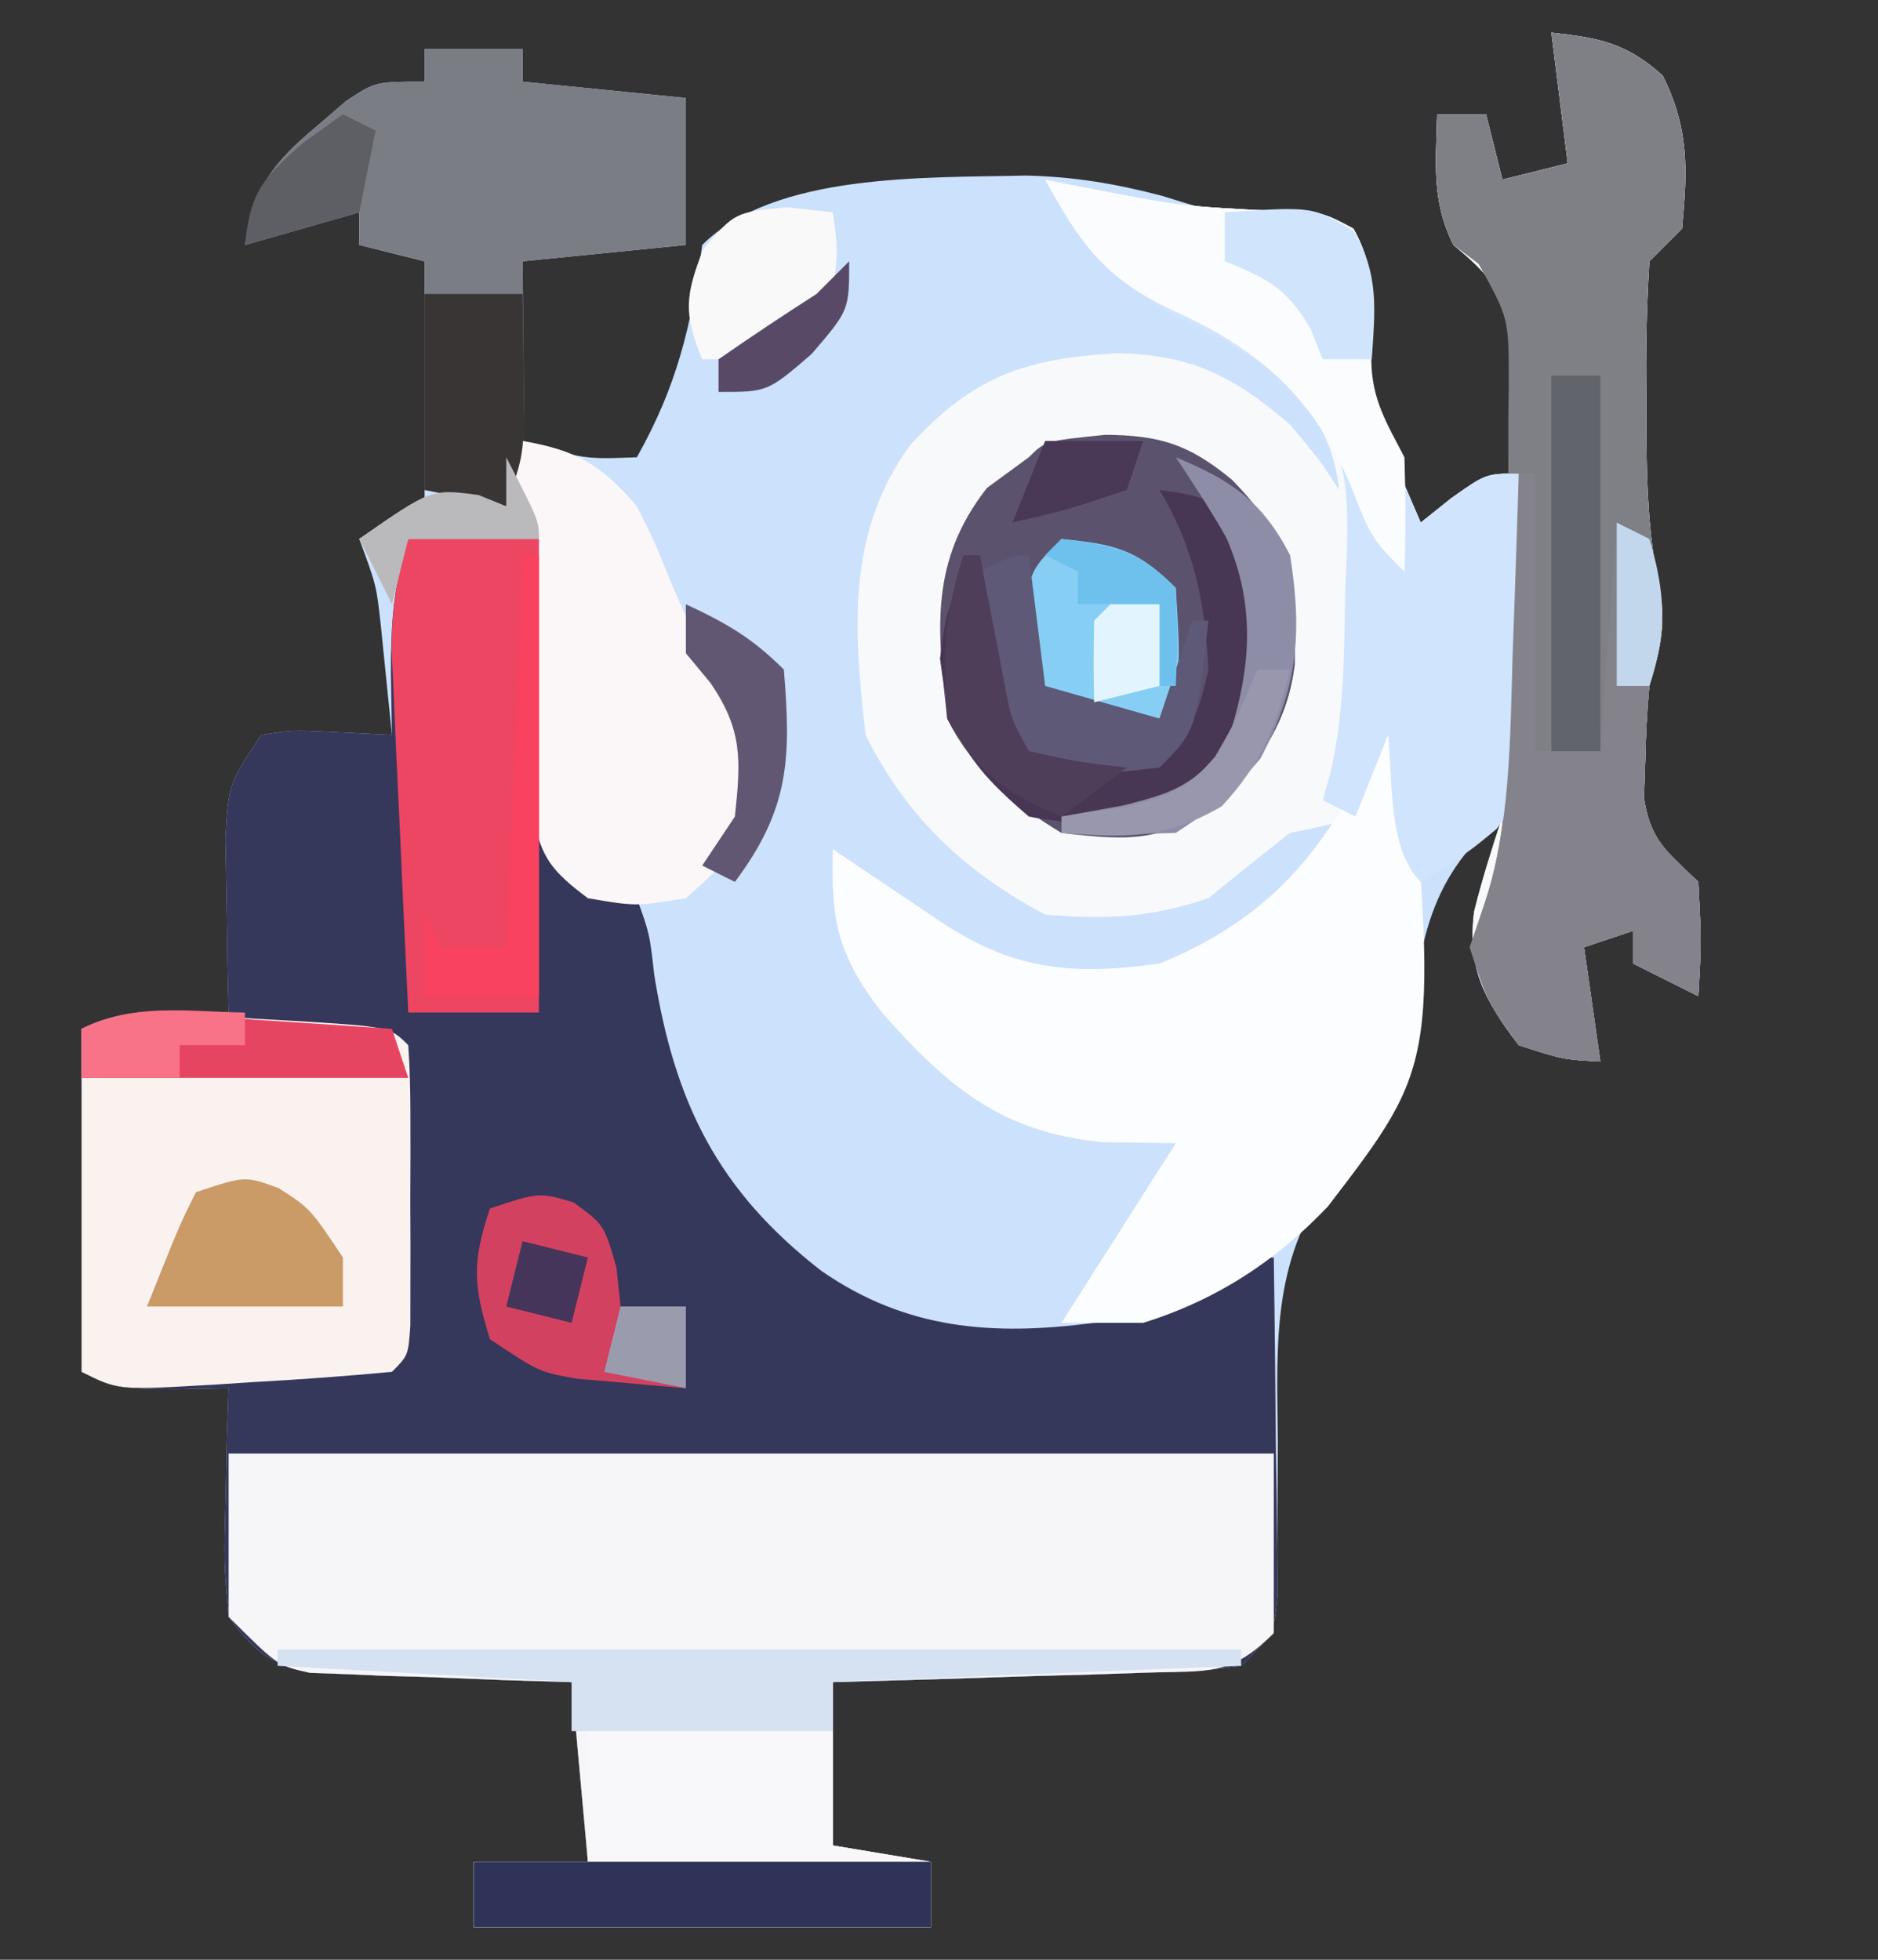 <?xml version="1.0" encoding="UTF-8"?>
<svg version="1.1" xmlns="http://www.w3.org/2000/svg" width="115" height="120">
<rect width="100%" height="100%" fill="#333333" stroke="none"/>
<path d="M0 0 C2.932 0.317 4.59 0.632 6.812 2.625 C8.445 5.891 8.333 8.401 8 12 C7.34 12.66 6.68 13.32 6 14 C5.827 16.809 5.768 19.507 5.812 22.312 C5.813 23.072 5.814 23.832 5.814 24.615 C5.839 27.784 5.934 30.681 6.574 33.793 C7.052 36.267 6.701 37.609 6 40 C5.863 41.517 5.781 43.04 5.75 44.562 C5.724 45.327 5.698 46.091 5.672 46.879 C6.082 49.532 7.118 50.172 9 52 C9.188 55.688 9.188 55.688 9 59 C7.68 58.34 6.36 57.68 5 57 C5 56.34 5 55.68 5 55 C3.515 55.495 3.515 55.495 2 56 C2.495 59.465 2.495 59.465 3 63 C0.688 62.875 0.688 62.875 -2 62 C-4.084 59.243 -5.163 57.332 -4.734 53.824 C-4.246 51.858 -3.631 49.925 -3 48 C-7.907 52.046 -8.008 56.262 -8.898 62.297 C-9.966 65.885 -10.7 66.987 -13.055 69.68 C-17.174 74.817 -16.819 80.02 -16.75 86.375 C-16.758 88.529 -16.773 90.682 -16.797 92.836 C-16.79 93.78 -16.783 94.724 -16.776 95.697 C-17 98 -17 98 -19 100 C-21.522 100.319 -21.522 100.319 -24.664 100.414 C-25.786 100.453 -26.907 100.491 -28.062 100.531 C-29.238 100.562 -30.414 100.593 -31.625 100.625 C-32.808 100.664 -33.992 100.702 -35.211 100.742 C-38.14 100.837 -41.07 100.922 -44 101 C-44 104.3 -44 107.6 -44 111 C-41.03 111.495 -41.03 111.495 -38 112 C-38 113.32 -38 114.64 -38 116 C-47.24 116 -56.48 116 -66 116 C-66 114.68 -66 113.36 -66 112 C-63.69 112 -61.38 112 -59 112 C-59.33 108.37 -59.66 104.74 -60 101 C-61.265 100.963 -62.529 100.925 -63.832 100.887 C-65.492 100.821 -67.152 100.755 -68.812 100.688 C-69.646 100.665 -70.479 100.642 -71.338 100.619 C-72.542 100.566 -72.542 100.566 -73.77 100.512 C-74.877 100.472 -74.877 100.472 -76.007 100.432 C-78.541 99.883 -79.458 99.063 -81 97 C-81.293 93.645 -81.293 93.645 -81.188 89.812 C-81.16 88.54 -81.133 87.268 -81.105 85.957 C-81.071 84.981 -81.036 84.005 -81 83 C-82.671 83.031 -82.671 83.031 -84.375 83.062 C-88 83 -88 83 -90 82 C-90 75.07 -90 68.14 -90 61 C-87.043 59.522 -84.258 59.94 -81 60 C-81.023 59.024 -81.046 58.048 -81.07 57.043 C-81.088 55.771 -81.106 54.498 -81.125 53.188 C-81.148 51.923 -81.171 50.658 -81.195 49.355 C-81 46 -81 46 -79 43 C-77.055 42.707 -77.055 42.707 -74.875 42.812 C-73.596 42.874 -72.317 42.936 -71 43 C-71.142 41.562 -71.289 40.125 -71.438 38.688 C-71.519 37.887 -71.6 37.086 -71.684 36.262 C-71.953 33.839 -71.953 33.839 -73 31 C-71.68 30.34 -70.36 29.68 -69 29 C-69 24.05 -69 19.1 -69 14 C-70.32 13.67 -71.64 13.34 -73 13 C-73 12.34 -73 11.68 -73 11 C-75.31 11.66 -77.62 12.32 -80 13 C-79.436 9.494 -78.33 8.01 -75.625 5.75 C-75.019 5.229 -74.413 4.708 -73.789 4.172 C-72 3 -72 3 -69 3 C-69 2.34 -69 1.68 -69 1 C-67.02 1 -65.04 1 -63 1 C-63 1.66 -63 2.32 -63 3 C-59.7 3.33 -56.4 3.66 -53 4 C-53 6.97 -53 9.94 -53 13 C-56.3 13.33 -59.6 13.66 -63 14 C-63 17.63 -63 21.26 -63 25 C-59.202 26.121 -59.202 26.121 -56 26 C-53.534 21.604 -52.668 17.962 -52 13 C-47.557 8.557 -38.284 8.899 -32.188 8.75 C-29.253 8.814 -26.648 9.251 -23.812 10 C-20.123 11.152 -20.123 11.152 -16.688 10.938 C-14 11 -14 11 -12.125 12 C-10.644 14.633 -10.962 16.841 -11.094 19.793 C-10.935 23.541 -9.468 26.575 -8 30 C-7.381 29.505 -6.763 29.01 -6.125 28.5 C-4 27 -4 27 -2 27 C-2.087 25.228 -2.195 23.458 -2.312 21.688 C-2.371 20.701 -2.429 19.715 -2.488 18.699 C-3.057 15.7 -3.715 14.909 -6 13 C-7.354 10.291 -7.065 7.991 -7 5 C-6.01 5 -5.02 5 -4 5 C-3.505 6.98 -3.505 6.98 -3 9 C-1.68 8.67 -0.36 8.34 1 8 C0.505 4.04 0.505 4.04 0 0 Z " fill="#CCE1FB" transform="translate(95,2)"/>
<path d="M0 0 C2.64 0 5.28 0 8 0 C8.004 0.56 8.008 1.12 8.012 1.697 C8.045 4.236 8.116 6.774 8.188 9.312 C8.193 10.194 8.199 11.075 8.205 11.982 C8.289 14.421 8.408 16.631 9 19 C11.395 20.867 11.395 20.867 14 22 C14.785 24.199 14.785 24.199 15.062 26.688 C16.318 34.526 18.953 39.893 25.289 44.812 C30.496 48.426 35.797 48.811 42 48 C44.255 47.127 46.238 46.12 48.309 44.875 C50 44 50 44 53 44 C53.058 47.792 53.094 51.583 53.125 55.375 C53.142 56.455 53.159 57.535 53.176 58.648 C53.182 59.68 53.189 60.711 53.195 61.773 C53.206 62.727 53.216 63.68 53.227 64.662 C53 67 53 67 51 69 C48.478 69.319 48.478 69.319 45.336 69.414 C44.214 69.453 43.093 69.491 41.938 69.531 C40.762 69.562 39.586 69.593 38.375 69.625 C37.192 69.664 36.008 69.702 34.789 69.742 C31.86 69.837 28.93 69.922 26 70 C26 73.3 26 76.6 26 80 C28.97 80.495 28.97 80.495 32 81 C32 82.32 32 83.64 32 85 C22.76 85 13.52 85 4 85 C4 83.68 4 82.36 4 81 C6.31 81 8.62 81 11 81 C10.67 77.37 10.34 73.74 10 70 C8.735 69.963 7.471 69.925 6.168 69.887 C4.508 69.821 2.848 69.755 1.188 69.688 C0.354 69.665 -0.479 69.642 -1.338 69.619 C-2.542 69.566 -2.542 69.566 -3.77 69.512 C-4.877 69.472 -4.877 69.472 -6.007 69.432 C-8.541 68.883 -9.458 68.063 -11 66 C-11.293 62.645 -11.293 62.645 -11.188 58.812 C-11.16 57.54 -11.133 56.268 -11.105 54.957 C-11.071 53.981 -11.036 53.005 -11 52 C-12.114 52.021 -13.227 52.041 -14.375 52.062 C-18 52 -18 52 -20 51 C-20 44.07 -20 37.14 -20 30 C-17.043 28.522 -14.258 28.94 -11 29 C-11.023 28.024 -11.046 27.048 -11.07 26.043 C-11.088 24.771 -11.106 23.498 -11.125 22.188 C-11.148 20.923 -11.171 19.658 -11.195 18.355 C-11 15 -11 15 -9 12 C-7.055 11.707 -7.055 11.707 -4.875 11.812 C-3.596 11.874 -2.317 11.936 -1 12 C-1.021 10.762 -1.041 9.525 -1.062 8.25 C-1.068 5.336 -0.93 2.79 0 0 Z " fill="#35375B" transform="translate(25,33)"/>
<path d="M0 0 C2.932 0.317 4.59 0.632 6.812 2.625 C8.445 5.891 8.333 8.401 8 12 C7.34 12.66 6.68 13.32 6 14 C5.827 16.809 5.768 19.507 5.812 22.312 C5.813 23.072 5.814 23.832 5.814 24.615 C5.839 27.784 5.934 30.681 6.574 33.793 C7.052 36.267 6.701 37.609 6 40 C5.863 41.517 5.781 43.04 5.75 44.562 C5.711 45.709 5.711 45.709 5.672 46.879 C6.082 49.532 7.118 50.172 9 52 C9.188 55.688 9.188 55.688 9 59 C7.68 58.34 6.36 57.68 5 57 C5 56.34 5 55.68 5 55 C4.01 55.33 3.02 55.66 2 56 C2.495 59.465 2.495 59.465 3 63 C0.688 62.875 0.688 62.875 -2 62 C-4.084 59.243 -5.163 57.332 -4.734 53.824 C-4.246 51.858 -3.631 49.925 -3 48 C-4.65 49.32 -6.3 50.64 -8 52 C-10.047 49.953 -9.7 45.696 -10 43 C-10.248 43.804 -10.495 44.609 -10.75 45.438 C-11.162 46.283 -11.575 47.129 -12 48 C-13.812 48.562 -13.812 48.562 -16 49 C-17.683 50.313 -19.35 51.646 -21 53 C-24.619 54.206 -27.192 54.323 -31 54 C-35.939 51.385 -39.487 48.025 -42 43 C-42.714 36.621 -43.189 30.709 -39.312 25.312 C-35.444 21.039 -32.234 19.947 -26.562 19.625 C-22.033 19.731 -19.482 21.015 -16 24 C-14.125 26.25 -14.125 26.25 -13 28 C-13.478 23.694 -15.792 21.73 -19 19 C-20.339 18.323 -21.694 17.678 -23.062 17.062 C-27.243 15.142 -28.818 13 -31 9 C-29.913 9.217 -29.913 9.217 -28.805 9.438 C-22.697 10.626 -22.697 10.626 -16.5 10.938 C-14 11 -14 11 -12.125 12 C-10.644 14.633 -10.962 16.841 -11.094 19.793 C-10.935 23.541 -9.468 26.575 -8 30 C-7.381 29.505 -6.763 29.01 -6.125 28.5 C-4 27 -4 27 -2 27 C-2.087 25.228 -2.195 23.458 -2.312 21.688 C-2.371 20.701 -2.429 19.715 -2.488 18.699 C-3.057 15.7 -3.715 14.909 -6 13 C-7.354 10.291 -7.065 7.991 -7 5 C-6.01 5 -5.02 5 -4 5 C-3.505 6.98 -3.505 6.98 -3 9 C-1.68 8.67 -0.36 8.34 1 8 C0.505 4.04 0.505 4.04 0 0 Z " fill="#F8F9FB" transform="translate(95,2)"/>
<path d="M0 0 C21.12 0 42.24 0 64 0 C64 3.63 64 7.26 64 11 C61.36 13.64 60.021 13.302 56.336 13.414 C55.214 13.453 54.093 13.491 52.938 13.531 C51.762 13.562 50.586 13.593 49.375 13.625 C48.192 13.664 47.008 13.702 45.789 13.742 C42.86 13.837 39.93 13.922 37 14 C37 17.3 37 20.6 37 24 C38.98 24.33 40.96 24.66 43 25 C43 26.32 43 27.64 43 29 C33.76 29 24.52 29 15 29 C15 27.68 15 26.36 15 25 C17.31 25 19.62 25 22 25 C21.67 21.37 21.34 17.74 21 14 C19.735 13.963 18.471 13.925 17.168 13.887 C15.508 13.821 13.848 13.755 12.188 13.688 C11.354 13.665 10.521 13.642 9.662 13.619 C8.458 13.566 8.458 13.566 7.23 13.512 C6.123 13.472 6.123 13.472 4.993 13.432 C3 13 3 13 0 10 C0 6.7 0 3.4 0 0 Z " fill="#F6F6F8" transform="translate(14,89)"/>
<path d="M0 0 C2.932 0.317 4.59 0.632 6.812 2.625 C8.445 5.891 8.333 8.401 8 12 C7.34 12.66 6.68 13.32 6 14 C5.827 16.809 5.768 19.507 5.812 22.312 C5.813 23.072 5.814 23.832 5.814 24.615 C5.839 27.784 5.934 30.681 6.574 33.793 C7.052 36.267 6.701 37.609 6 40 C5.863 41.517 5.781 43.04 5.75 44.562 C5.724 45.327 5.698 46.091 5.672 46.879 C6.082 49.532 7.118 50.172 9 52 C9.188 55.688 9.188 55.688 9 59 C7.68 58.34 6.36 57.68 5 57 C5 56.34 5 55.68 5 55 C3.515 55.495 3.515 55.495 2 56 C2.33 58.31 2.66 60.62 3 63 C0.688 62.875 0.688 62.875 -2 62 C-3.938 59.312 -3.938 59.312 -5 56 C-4.698 55.105 -4.396 54.21 -4.085 53.288 C-2.832 49.491 -2.694 46.032 -2.699 42.082 C-2.695 41.343 -2.691 40.604 -2.686 39.842 C-2.681 38.29 -2.68 36.738 -2.684 35.186 C-2.688 32.809 -2.664 30.433 -2.639 28.057 C-2.636 26.544 -2.636 25.032 -2.637 23.52 C-2.623 22.455 -2.623 22.455 -2.609 21.37 C-2.615 17.47 -2.615 17.47 -4.46 14.155 C-4.968 13.774 -5.476 13.393 -6 13 C-7.354 10.291 -7.065 7.991 -7 5 C-6.01 5 -5.02 5 -4 5 C-3.67 6.32 -3.34 7.64 -3 9 C-1.68 8.67 -0.36 8.34 1 8 C0.67 5.36 0.34 2.72 0 0 Z " fill="#7F8086" transform="translate(95,2)"/>
<path d="M0 0 C0.33 0 0.66 0 1 0 C3.084 23.05 3.084 23.05 -3.688 31.875 C-6.883 35.238 -10.557 37.622 -15 39 C-16.65 39 -18.3 39 -20 39 C-17.69 35.37 -15.38 31.74 -13 28 C-14.485 27.979 -15.97 27.959 -17.5 27.938 C-23.695 27.331 -26.961 24.553 -31 20 C-33.731 16.416 -34.117 14.417 -34 10 C-33.374 10.422 -32.747 10.843 -32.102 11.277 C-30.876 12.099 -30.876 12.099 -29.625 12.938 C-28.407 13.755 -28.407 13.755 -27.164 14.59 C-22.785 17.443 -19.156 17.724 -14 17 C-8.397 14.723 -4.844 11.36 -2 6 C-0.757 2.775 -0.757 2.775 0 0 Z " fill="#FCFDFE" transform="translate(85,42)"/>
<path d="M0 0 C1.19 0.066 1.19 0.066 2.404 0.133 C8.308 0.496 8.308 0.496 9.438 1.625 C9.536 3.028 9.568 4.437 9.57 5.844 C9.572 7.118 9.572 7.118 9.574 8.418 C9.57 9.311 9.566 10.205 9.562 11.125 C9.568 12.465 9.568 12.465 9.574 13.832 C9.573 14.682 9.572 15.531 9.57 16.406 C9.569 17.191 9.568 17.975 9.567 18.783 C9.438 20.625 9.438 20.625 8.438 21.625 C5.619 21.889 2.825 22.094 0 22.25 C-0.79 22.302 -1.579 22.353 -2.393 22.406 C-8.314 22.749 -8.314 22.749 -10.562 21.625 C-10.562 14.695 -10.562 7.765 -10.562 0.625 C-7.248 -1.032 -3.614 -0.236 0 0 Z " fill="#FAF2EF" transform="translate(15.562,62.375)"/>
<path d="M0 0 C3.375 0.024 5.144 0.6 7.75 2.75 C11.488 6.579 11.652 8.881 11.602 14.051 C11.161 17.59 9.592 19.705 7.312 22.375 C3.544 24.888 1.781 24.905 -2.688 24.375 C-5.661 22.593 -8.114 20.522 -9.688 17.375 C-10.309 11.86 -10.752 7.739 -7.25 3.25 C-6.404 2.631 -5.559 2.013 -4.688 1.375 C-3.688 0.375 -3.688 0.375 0 0 Z " fill="#5B526E" transform="translate(67.688,26.625)"/>
<path d="M0 0 C1.087 0.217 1.087 0.217 2.195 0.438 C8.303 1.626 8.303 1.626 14.5 1.938 C17 2 17 2 18.875 3 C20.356 5.633 20.038 7.841 19.906 10.793 C20.065 14.541 21.532 17.575 23 21 C23.619 20.505 24.238 20.01 24.875 19.5 C27 18 27 18 29 18 C29.175 21.228 29.281 24.456 29.375 27.688 C29.425 28.6 29.476 29.512 29.527 30.451 C29.673 37.13 29.673 37.13 27.638 39.76 C25.977 41.145 25.977 41.145 23 43 C20.953 40.953 21.3 36.696 21 34 C20.01 36.475 20.01 36.475 19 39 C18.34 38.67 17.68 38.34 17 38 C17.159 37.426 17.319 36.851 17.483 36.26 C18.332 32.549 18.308 28.856 18.375 25.062 C18.412 24.264 18.45 23.465 18.488 22.643 C18.552 18.377 18.438 16.57 15.762 13.086 C13.353 11.267 11.153 9.852 8.438 8.562 C4.152 6.32 2.266 4.237 0 0 Z " fill="#D1E4FD" transform="translate(64,11)"/>
<path d="M0 0 C1.98 0 3.96 0 6 0 C6 0.66 6 1.32 6 2 C9.3 2.33 12.6 2.66 16 3 C16 5.97 16 8.94 16 12 C12.7 12.33 9.4 12.66 6 13 C6.012 13.831 6.023 14.663 6.035 15.52 C6.044 16.606 6.053 17.693 6.062 18.812 C6.074 19.891 6.086 20.97 6.098 22.082 C6 25 6 25 5 28 C3.35 27.67 1.7 27.34 0 27 C0 22.38 0 17.76 0 13 C-1.32 12.67 -2.64 12.34 -4 12 C-4 11.34 -4 10.68 -4 10 C-6.31 10.66 -8.62 11.32 -11 12 C-10.436 8.494 -9.33 7.01 -6.625 4.75 C-6.019 4.229 -5.413 3.708 -4.789 3.172 C-3 2 -3 2 0 2 C0 1.34 0 0.68 0 0 Z " fill="#7B7D84" transform="translate(26,3)"/>
<path d="M0 0 C3.322 0.573 4.813 1.452 7 4 C8.062 6.121 8.062 6.121 9 8.438 C10.094 11.047 10.973 12.967 12.75 15.188 C14.633 17.918 14.462 19.764 14 23 C12.375 25.875 12.375 25.875 10 28 C6.938 28.5 6.938 28.5 4 28 C1.884 26.408 1.091 25.555 0.659 22.915 C0.675 22.135 0.691 21.355 0.707 20.551 C0.717 19.703 0.726 18.856 0.736 17.982 C0.761 17.101 0.787 16.22 0.812 15.312 C0.826 14.42 0.84 13.527 0.854 12.607 C0.889 10.404 0.938 8.202 1 6 C-1.64 6 -4.28 6 -7 6 C-7.33 7.32 -7.66 8.64 -8 10 C-8.66 8.68 -9.32 7.36 -10 6 C-5.569 2.923 -5.569 2.923 -2.688 3.312 C-1.852 3.653 -1.852 3.653 -1 4 C-0.67 2.68 -0.34 1.36 0 0 Z " fill="#FBF7F8" transform="translate(32,27)"/>
<path d="M0 0 C2.64 0 5.28 0 8 0 C8 9.57 8 19.14 8 29 C5.36 29 2.72 29 0 29 C-0.197 24.917 -0.381 20.834 -0.562 16.75 C-0.619 15.591 -0.675 14.432 -0.732 13.238 C-0.781 12.123 -0.829 11.008 -0.879 9.859 C-0.926 8.833 -0.973 7.807 -1.022 6.749 C-1.002 4.281 -0.728 2.343 0 0 Z " fill="#EC4663" transform="translate(25,33)"/>
<path d="M0 0 C4.95 0 9.9 0 15 0 C15 2.31 15 4.62 15 7 C17.97 7.495 17.97 7.495 21 8 C21 9.32 21 10.64 21 12 C11.76 12 2.52 12 -7 12 C-7 10.68 -7 9.36 -7 8 C-4.69 8 -2.38 8 0 8 C0 5.36 0 2.72 0 0 Z " fill="#F8F8FA" transform="translate(36,106)"/>
<path d="M0 0 C0.33 0 0.66 0 1 0 C1 5.61 1 11.22 1 17 C2.32 17 3.64 17 5 17 C5.33 12.38 5.66 7.76 6 3 C6.66 3.33 7.32 3.66 8 4 C9.031 7.47 8.866 9.573 8 13 C7.863 14.517 7.781 16.04 7.75 17.562 C7.724 18.327 7.698 19.091 7.672 19.879 C8.082 22.532 9.118 23.172 11 25 C11.188 28.688 11.188 28.688 11 32 C9.68 31.34 8.36 30.68 7 30 C7 29.34 7 28.68 7 28 C6.01 28.33 5.02 28.66 4 29 C4.33 31.31 4.66 33.62 5 36 C2.688 35.875 2.688 35.875 0 35 C-1.938 32.312 -1.938 32.312 -3 29 C-2.705 28.187 -2.41 27.373 -2.105 26.535 C-0.512 21.439 -0.532 16.437 -0.375 11.125 C-0.336 10.055 -0.298 8.985 -0.258 7.883 C-0.164 5.255 -0.078 2.628 0 0 Z " fill="#84838C" transform="translate(93,29)"/>
<path d="M0 0 C1.087 0.217 1.087 0.217 2.195 0.438 C8.303 1.626 8.303 1.626 14.5 1.938 C17 2 17 2 18.875 3 C20.39 5.693 20.099 8.064 19.973 11.086 C20.007 13.484 20.911 14.89 22 17 C22.078 19.332 22.09 21.668 22 24 C20 22 20 22 18.688 18.688 C16.46 13.373 13.134 10.419 7.938 8.062 C3.757 6.142 2.182 4 0 0 Z " fill="#FBFCFE" transform="translate(64,11)"/>
<path d="M0 0 C19.47 0 38.94 0 59 0 C59 0.33 59 0.66 59 1 C46.625 1.495 46.625 1.495 34 2 C34 2.99 34 3.98 34 5 C28.72 5 23.44 5 18 5 C18 4.01 18 3.02 18 2 C12.06 1.67 6.12 1.34 0 1 C0 0.67 0 0.34 0 0 Z " fill="#D6E1F2" transform="translate(17,101)"/>
<path d="M0 0 C2.474 0.33 3.664 0.58 5.25 2.562 C6.333 6.083 6.583 9.384 6 13 C3 18.5 3 18.5 0 20 C-3.011 20.346 -5.094 20.578 -8 20 C-11.651 16.881 -12.87 15.097 -13.438 10.312 C-13 7 -13 7 -11 4 C-10.867 4.699 -10.734 5.397 -10.598 6.117 C-10.421 7.027 -10.244 7.937 -10.062 8.875 C-9.888 9.78 -9.714 10.685 -9.535 11.617 C-9.1 14 -9.1 14 -8 16 C-3.97 16.332 -3.97 16.332 0 16 C2.278 14.037 2.278 14.037 3 11 C2.783 6.868 2.137 3.561 0 0 Z " fill="#473754" transform="translate(71,30)"/>
<path d="M0 0 C9.24 0 18.48 0 28 0 C28 1.32 28 2.64 28 4 C18.76 4 9.52 4 0 4 C0 2.68 0 1.36 0 0 Z " fill="#2F3357" transform="translate(29,114)"/>
<path d="M0 0 C1.875 1.375 1.875 1.375 2.625 4 C2.749 5.176 2.749 5.176 2.875 6.375 C4.195 6.375 5.515 6.375 6.875 6.375 C6.875 8.025 6.875 9.675 6.875 11.375 C5.437 11.26 3.999 11.133 2.562 11 C1.362 10.896 1.362 10.896 0.137 10.789 C-2.125 10.375 -2.125 10.375 -5.125 8.375 C-6.141 5.074 -6.234 3.703 -5.125 0.375 C-2.125 -0.625 -2.125 -0.625 0 0 Z " fill="#D24260" transform="translate(35.125,73.625)"/>
<path d="M0 0 C3.297 0.33 4.623 0.623 7 3 C7.333 8.333 7.333 8.333 6 11 C3.125 11.125 3.125 11.125 0 11 C-2 9 -2 9 -2.25 5.5 C-2 2 -2 2 0 0 Z " fill="#87CEF4" transform="translate(65,33)"/>
<path d="M0 0 C1.98 0 3.96 0 6 0 C6.027 1.604 6.046 3.208 6.062 4.812 C6.074 5.706 6.086 6.599 6.098 7.52 C6 10 6 10 5 13 C3.35 12.67 1.7 12.34 0 12 C0 8.04 0 4.08 0 0 Z " fill="#383534" transform="translate(26,18)"/>
<path d="M0 0 C0.33 2.64 0.66 5.28 1 8 C3.31 8.66 5.62 9.32 8 10 C8.66 8.02 9.32 6.04 10 4 C10.33 4 10.66 4 11 4 C10.25 10.75 10.25 10.75 8 13 C2.891 13.568 2.891 13.568 0 13 C-2.84 10.072 -2.987 8.259 -3.188 4.188 C-3.126 3.136 -3.064 2.084 -3 1 C-1 0 -1 0 0 0 Z " fill="#5D5976" transform="translate(63,34)"/>
<path d="M0 0 C0.99 0 1.98 0 3 0 C3 7.59 3 15.18 3 23 C2.01 23 1.02 23 0 23 C0 15.41 0 7.82 0 0 Z " fill="#62646B" transform="translate(95,23)"/>
<path d="M0 0 C0.802 0.052 1.604 0.104 2.43 0.158 C4.412 0.288 6.393 0.425 8.375 0.562 C8.705 1.552 9.035 2.542 9.375 3.562 C2.775 3.562 -3.825 3.562 -10.625 3.562 C-10.625 2.572 -10.625 1.583 -10.625 0.562 C-7.297 -1.102 -3.628 -0.256 0 0 Z " fill="#E64562" transform="translate(15.625,62.438)"/>
<path d="M0 0 C1.938 1.25 1.938 1.25 3.938 4.25 C3.938 5.24 3.938 6.23 3.938 7.25 C-0.022 7.25 -3.982 7.25 -8.062 7.25 C-6.062 2.25 -6.062 2.25 -5.062 0.25 C-2.062 -0.75 -2.062 -0.75 0 0 Z " fill="#CA9A67" transform="translate(17.062,72.75)"/>
<path d="M0 0 C0.928 0.103 1.856 0.206 2.812 0.312 C3.125 2.562 3.125 2.562 2.812 5.312 C0.5 7.625 0.5 7.625 -2.188 9.312 C-3.178 9.312 -4.168 9.312 -5.188 9.312 C-6.336 6.494 -6.244 5.459 -5.125 2.562 C-3.188 0.312 -3.188 0.312 0 0 Z " fill="#F9F9FA" transform="translate(48.188,12.688)"/>
<path d="M0 0 C3.395 1.405 5.306 2.698 7 6 C7.758 10.798 7.468 14.112 5.188 18.438 C3 21 3 21 0 23 C-2.332 23.079 -4.668 23.088 -7 23 C-7 22.67 -7 22.34 -7 22 C-5.742 21.773 -4.484 21.546 -3.188 21.312 C-0.186 20.542 0.819 20.193 3 17.875 C4.569 13.364 5.015 9.329 3.098 4.93 C2.138 3.243 1.077 1.615 0 0 Z " fill="#8E8DA8" transform="translate(72,28)"/>
<path d="M0 0 C5.4 -0.36 5.4 -0.36 7.875 1.125 C9.468 3.78 9.202 5.968 9 9 C8.01 9 7.02 9 6 9 C5.753 8.381 5.505 7.763 5.25 7.125 C3.794 4.649 2.622 4.049 0 3 C0 2.01 0 1.02 0 0 Z " fill="#D0E4FC" transform="translate(75,13)"/>
<path d="M0 0 C0.33 0 0.66 0 1 0 C1 8.91 1 17.82 1 27 C-1.31 27 -3.62 27 -6 27 C-6 25.35 -6 23.7 -6 22 C-5.67 22.66 -5.34 23.32 -5 24 C-3.68 24 -2.36 24 -1 24 C-0.67 16.08 -0.34 8.16 0 0 Z " fill="#F8425F" transform="translate(32,34)"/>
<path d="M0 0 C2.468 1.152 4.048 2.048 6 4 C6.444 9.412 6.36 12.52 3 17 C2.34 16.67 1.68 16.34 1 16 C1.66 15.01 2.32 14.02 3 13 C3.367 9.549 3.489 7.713 1.5 4.812 C1.005 4.214 0.51 3.616 0 3 C0 2.01 0 1.02 0 0 Z " fill="#625773" transform="translate(42,37)"/>
<path d="M0 0 C0.33 0 0.66 0 1 0 C1.133 0.699 1.266 1.397 1.402 2.117 C1.579 3.027 1.756 3.937 1.938 4.875 C2.112 5.78 2.286 6.685 2.465 7.617 C2.9 10 2.9 10 4 12 C7.029 12.658 7.029 12.658 10 13 C8.68 13.99 7.36 14.98 6 16 C2.628 14.605 0.75 13.237 -1 10 C-1.263 6.256 -1.188 3.565 0 0 Z " fill="#4E3E5A" transform="translate(59,34)"/>
<path d="M0 0 C0.66 0.33 1.32 0.66 2 1 C1.67 2.65 1.34 4.3 1 6 C-1.31 6.66 -3.62 7.32 -6 8 C-5.651 4.745 -4.979 3.981 -2.438 1.75 C-1.633 1.173 -0.829 0.595 0 0 Z " fill="#5E5F65" transform="translate(21,7)"/>
<path d="M0 0 C0 0.66 0 1.32 0 2 C-1.32 2 -2.64 2 -4 2 C-4 2.66 -4 3.32 -4 4 C-5.98 4 -7.96 4 -10 4 C-10 3.01 -10 2.02 -10 1 C-6.785 -0.607 -3.564 -0.057 0 0 Z " fill="#F87388" transform="translate(15,62)"/>
<path d="M0 0 C2 3.875 2 3.875 2 5 C-0.64 5 -3.28 5 -6 5 C-6.33 6.32 -6.66 7.64 -7 9 C-7.66 7.68 -8.32 6.36 -9 5 C-4.569 1.923 -4.569 1.923 -1.688 2.312 C-0.852 2.653 -0.852 2.653 0 3 C0 2.01 0 1.02 0 0 Z " fill="#BAB9BC" transform="translate(31,28)"/>
<path d="M0 0 C0.66 0 1.32 0 2 0 C1.121 3.517 0.288 5.687 -2.188 8.375 C-5.669 10.387 -8.042 10.31 -12 10 C-12 9.67 -12 9.34 -12 9 C-10.144 8.722 -10.144 8.722 -8.25 8.438 C-5.609 7.805 -4.342 7.407 -2.578 5.309 C-1.35 3.175 -1.35 3.175 0 0 Z " fill="#9997AE" transform="translate(77,41)"/>
<path d="M0 0 C3.257 0.418 4.634 0.634 7 3 C7.125 6.125 7.125 6.125 7 9 C6.67 9 6.34 9 6 9 C6 7.35 6 5.7 6 4 C4.35 4 2.7 4 1 4 C1 3.34 1 2.68 1 2 C0.34 1.67 -0.32 1.34 -1 1 C-0.67 0.67 -0.34 0.34 0 0 Z " fill="#6FC1ED" transform="translate(65,33)"/>
<path d="M0 0 C1.98 0 3.96 0 6 0 C5.67 0.99 5.34 1.98 5 3 C1.438 4.188 1.438 4.188 -2 5 C-1.34 3.35 -0.68 1.7 0 0 Z " fill="#493956" transform="translate(64,27)"/>
<path d="M0 0 C1.32 0 2.64 0 4 0 C4 1.65 4 3.3 4 5 C2.35 4.67 0.7 4.34 -1 4 C-0.67 2.68 -0.34 1.36 0 0 Z " fill="#9A9CAE" transform="translate(38,80)"/>
<path d="M0 0 C0.99 0 1.98 0 3 0 C3 1.65 3 3.3 3 5 C1.68 5.33 0.36 5.66 -1 6 C-1.043 4.334 -1.041 2.666 -1 1 C-0.67 0.67 -0.34 0.34 0 0 Z " fill="#E2F5FE" transform="translate(68,37)"/>
<path d="M0 0 C1.98 0.495 1.98 0.495 4 1 C3.67 2.32 3.34 3.64 3 5 C1.68 4.67 0.36 4.34 -1 4 C-0.67 2.68 -0.34 1.36 0 0 Z " fill="#45355A" transform="translate(32,76)"/>
<path d="M0 0 C0.99 0.495 0.99 0.495 2 1 C2.994 4.345 3.103 6.69 2 10 C1.34 10 0.68 10 0 10 C0 6.7 0 3.4 0 0 Z " fill="#C2D7EB" transform="translate(99,32)"/>
<path d="M0 0 C0 3 0 3 -2.312 5.688 C-5 8 -5 8 -8 8 C-8 7.34 -8 6.68 -8 6 C-6.027 4.627 -4.025 3.296 -2 2 C-1.34 1.34 -0.68 0.68 0 0 Z " fill="#584A66" transform="translate(52,16)"/>
</svg>

